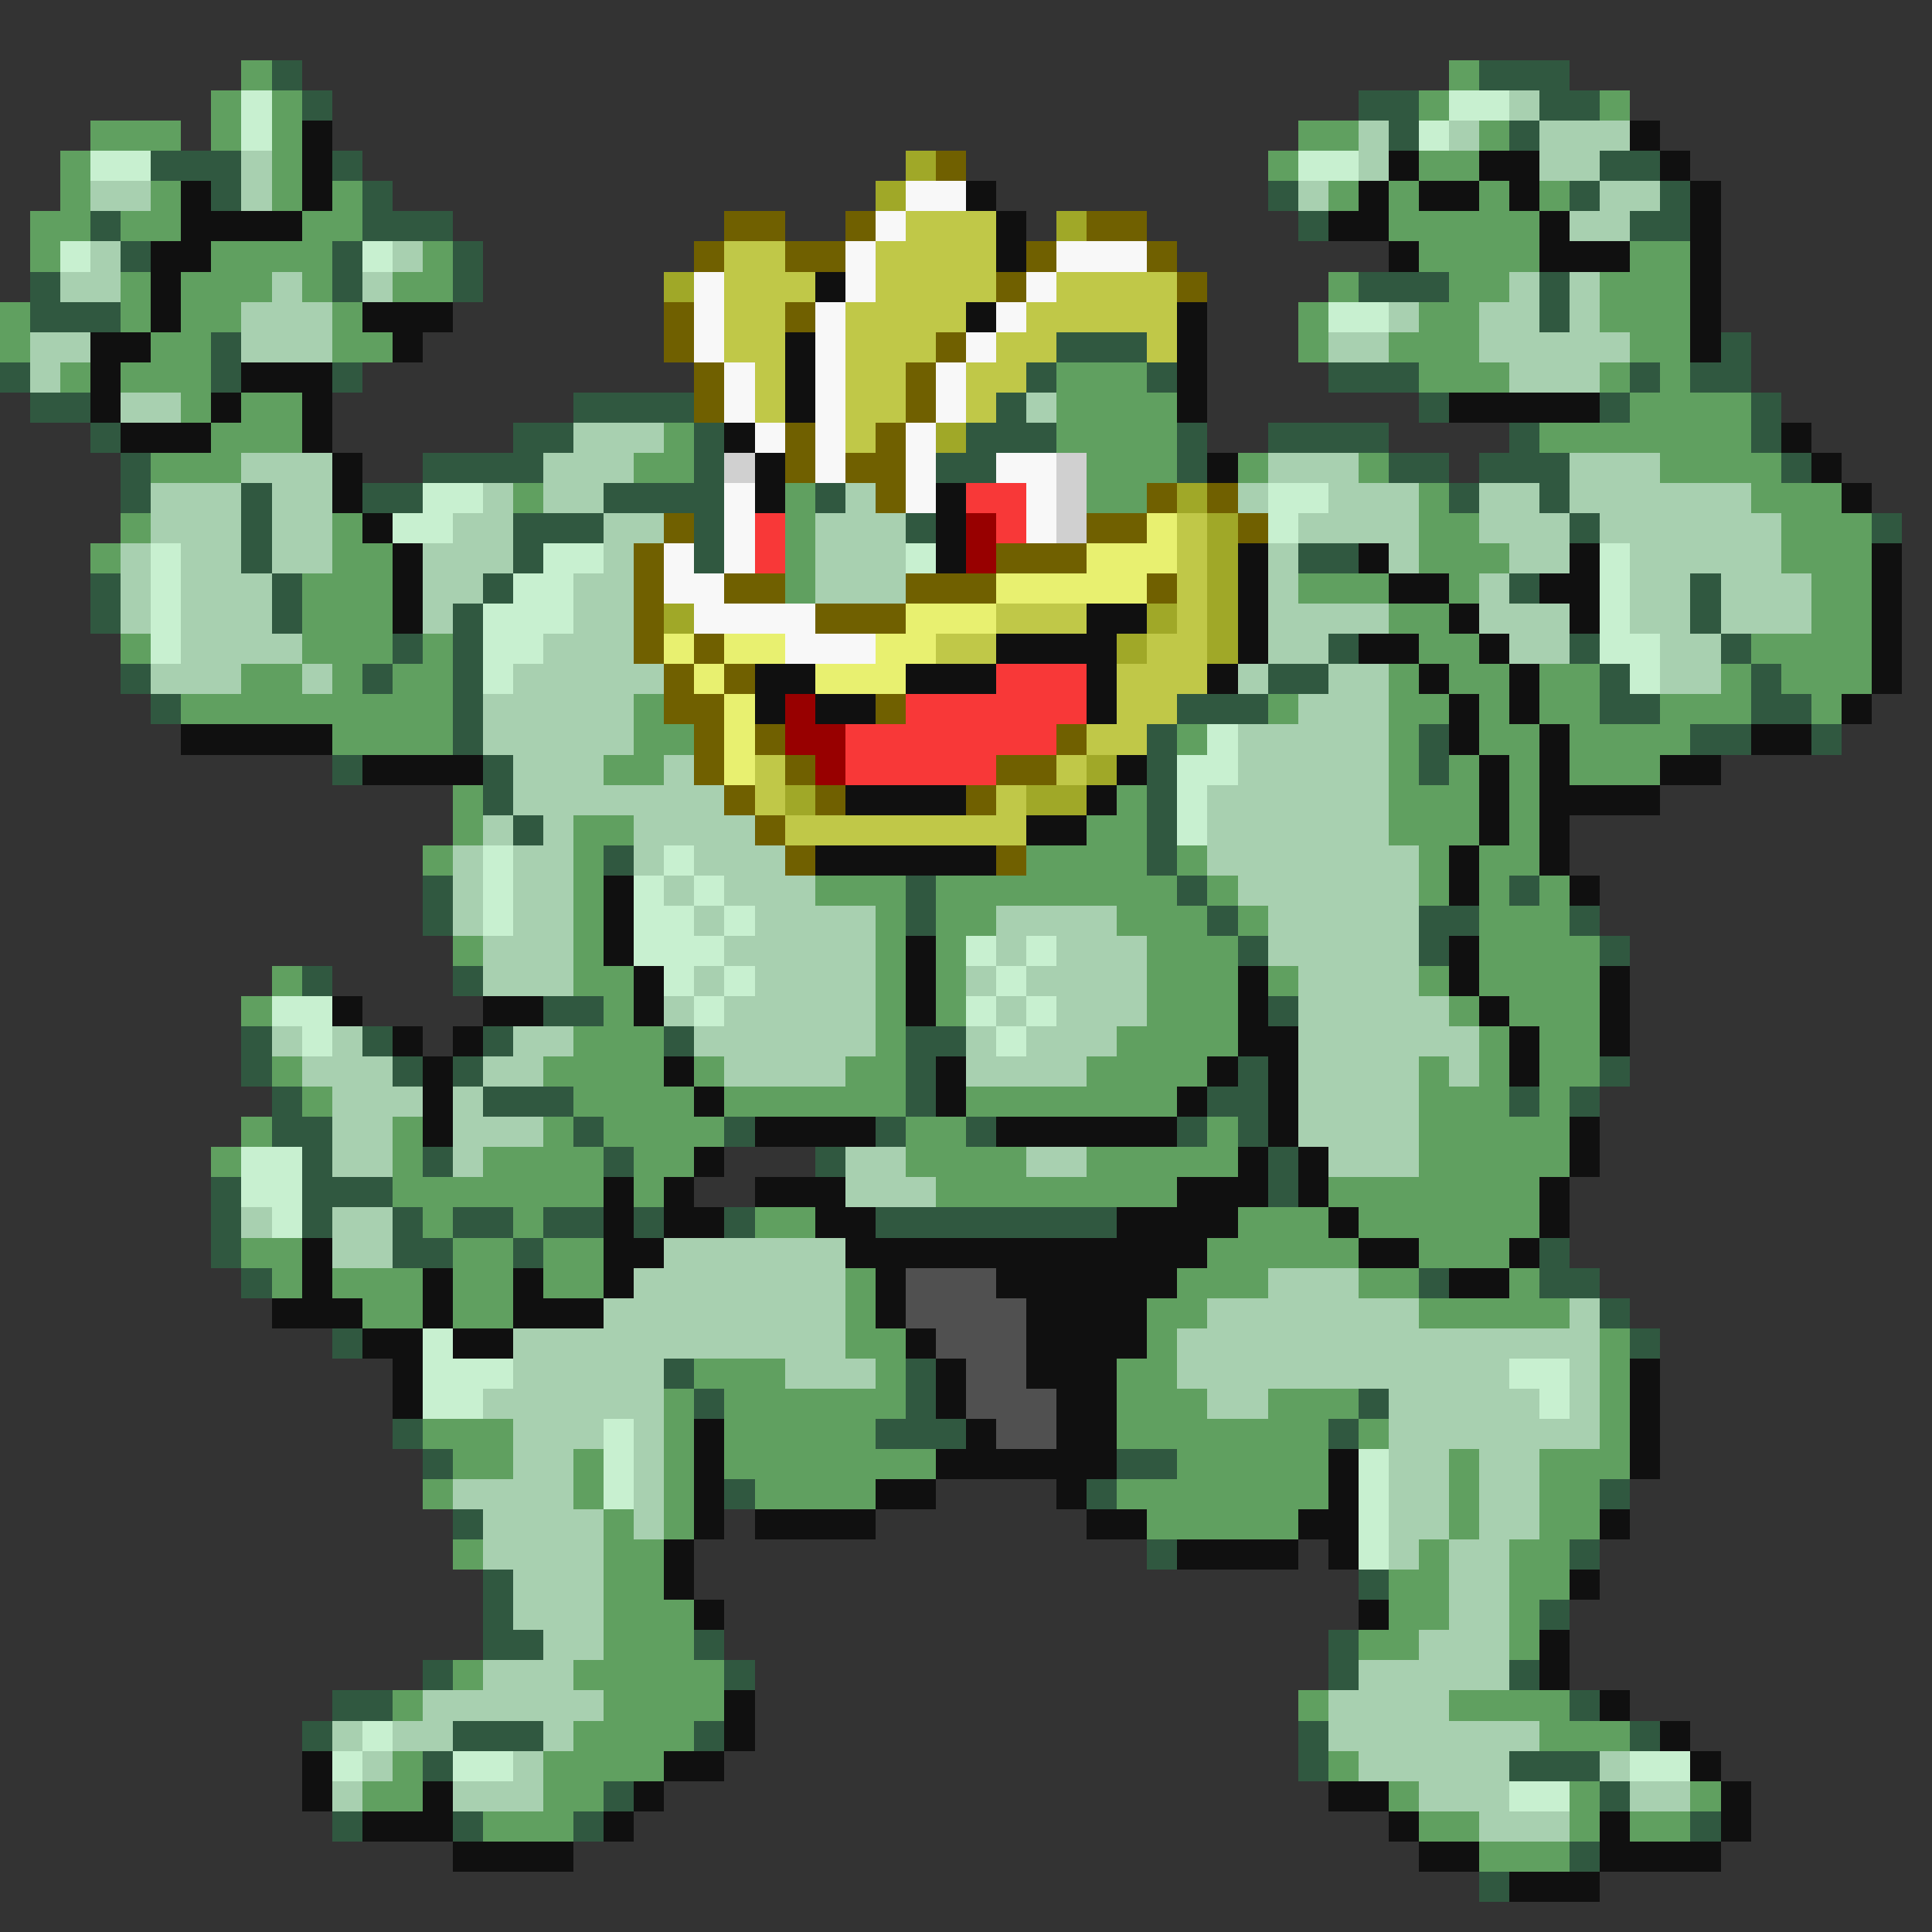 <svg xmlns="http://www.w3.org/2000/svg" viewBox="0 -0.5 64 64" shape-rendering="crispEdges">
<rect x="0" y="-0.5" width="64" height="64" fill="#333333" stroke="none"/>
<path stroke="#60a060" d="M8 2h1M48 2h1M7 3h1M9 3h1M47 3h1M53 3h1M3 4h3M7 4h1M9 4h1M43 4h2M49 4h1M2 5h1M9 5h1M42 5h1M47 5h2M2 6h1M5 6h1M9 6h1M11 6h1M44 6h1M46 6h1M49 6h1M51 6h1M1 7h2M4 7h2M10 7h2M46 7h5M1 8h1M7 8h4M14 8h1M47 8h4M54 8h2M4 9h1M6 9h3M10 9h1M13 9h2M44 9h1M48 9h2M53 9h3M0 10h1M4 10h1M6 10h2M11 10h1M43 10h1M47 10h2M53 10h3M0 11h1M5 11h2M11 11h2M43 11h1M46 11h3M54 11h2M2 12h1M4 12h3M35 12h3M47 12h3M53 12h1M55 12h1M6 13h1M8 13h2M35 13h4M54 13h4M7 14h3M22 14h1M35 14h4M51 14h7M5 15h3M21 15h2M36 15h3M41 15h1M45 15h1M55 15h4M17 16h1M26 16h1M36 16h2M47 16h1M58 16h3M4 17h1M11 17h1M26 17h1M47 17h2M59 17h3M3 18h1M11 18h2M26 18h1M47 18h3M59 18h3M10 19h3M26 19h1M43 19h3M48 19h1M60 19h2M10 20h3M46 20h2M60 20h2M4 21h1M10 21h3M14 21h1M47 21h2M58 21h4M8 22h2M11 22h1M13 22h2M46 22h1M48 22h2M51 22h2M57 22h1M59 22h3M6 23h9M21 23h1M42 23h1M46 23h2M49 23h1M51 23h2M55 23h3M60 23h1M11 24h4M21 24h2M39 24h1M46 24h1M49 24h2M52 24h4M20 25h2M46 25h1M48 25h1M50 25h1M52 25h3M15 26h1M37 26h1M46 26h3M50 26h1M15 27h1M19 27h2M36 27h2M46 27h3M50 27h1M14 28h1M19 28h1M34 28h4M39 28h1M47 28h1M49 28h2M19 29h1M27 29h3M31 29h8M40 29h1M47 29h1M49 29h1M51 29h1M19 30h1M29 30h1M31 30h2M37 30h3M41 30h1M49 30h3M15 31h1M19 31h1M29 31h1M31 31h1M38 31h3M49 31h4M9 32h1M19 32h2M29 32h1M31 32h1M38 32h3M42 32h1M47 32h1M49 32h4M8 33h1M20 33h1M29 33h1M31 33h1M38 33h3M48 33h1M50 33h3M19 34h3M29 34h1M37 34h4M49 34h1M51 34h2M9 35h1M18 35h4M23 35h1M28 35h2M36 35h4M47 35h1M49 35h1M51 35h2M10 36h1M19 36h4M24 36h6M32 36h7M47 36h3M51 36h1M8 37h1M13 37h1M18 37h1M20 37h4M30 37h2M40 37h1M47 37h5M7 38h1M13 38h1M16 38h4M21 38h2M30 38h4M36 38h5M47 38h5M13 39h7M21 39h1M31 39h8M44 39h7M14 40h1M17 40h1M25 40h2M41 40h3M45 40h6M8 41h2M15 41h2M18 41h2M40 41h5M47 41h3M9 42h1M11 42h3M15 42h2M18 42h2M28 42h1M39 42h3M45 42h2M50 42h1M12 43h2M15 43h2M28 43h1M38 43h2M47 43h5M28 44h2M38 44h1M53 44h1M23 45h3M29 45h1M37 45h2M53 45h1M22 46h1M24 46h6M37 46h3M42 46h3M53 46h1M14 47h3M22 47h1M24 47h5M37 47h7M45 47h1M53 47h1M15 48h2M19 48h1M22 48h1M24 48h7M39 48h5M48 48h1M51 48h3M14 49h1M19 49h1M22 49h1M25 49h4M37 49h7M48 49h1M51 49h2M20 50h1M22 50h1M38 50h5M48 50h1M51 50h2M15 51h1M20 51h2M47 51h1M50 51h2M20 52h2M46 52h2M50 52h2M20 53h3M46 53h2M50 53h1M20 54h3M45 54h2M50 54h1M15 55h1M19 55h5M13 56h1M20 56h4M43 56h1M48 56h4M19 57h4M51 57h3M13 58h1M18 58h4M44 58h1M12 59h2M18 59h2M46 59h1M52 59h1M56 59h1M16 60h3M47 60h2M52 60h1M54 60h2M49 61h3" />
<path stroke="#305840" d="M9 2h1M49 2h3M10 3h1M45 3h2M51 3h2M46 4h1M50 4h1M5 5h3M11 5h1M53 5h2M7 6h1M12 6h1M42 6h1M52 6h1M55 6h1M3 7h1M12 7h3M43 7h1M54 7h2M4 8h1M11 8h1M15 8h1M1 9h1M11 9h1M15 9h1M45 9h3M51 9h1M1 10h3M51 10h1M7 11h1M35 11h3M57 11h1M0 12h1M7 12h1M11 12h1M34 12h1M38 12h1M44 12h3M54 12h1M56 12h2M1 13h2M19 13h4M33 13h1M47 13h1M53 13h1M58 13h1M3 14h1M17 14h2M23 14h1M32 14h3M39 14h1M42 14h4M50 14h1M58 14h1M4 15h1M14 15h4M23 15h1M31 15h2M39 15h1M46 15h2M49 15h3M59 15h1M4 16h1M8 16h1M12 16h2M20 16h4M27 16h1M48 16h1M51 16h1M8 17h1M17 17h3M23 17h1M30 17h1M52 17h1M62 17h1M8 18h1M17 18h1M23 18h1M43 18h2M3 19h1M9 19h1M16 19h1M50 19h1M56 19h1M3 20h1M9 20h1M15 20h1M56 20h1M13 21h1M15 21h1M44 21h1M52 21h1M57 21h1M4 22h1M12 22h1M15 22h1M42 22h2M53 22h1M58 22h1M5 23h1M15 23h1M39 23h3M53 23h2M58 23h2M15 24h1M38 24h1M47 24h1M56 24h2M60 24h1M11 25h1M16 25h1M38 25h1M47 25h1M16 26h1M38 26h1M17 27h1M38 27h1M20 28h1M38 28h1M14 29h1M30 29h1M39 29h1M50 29h1M14 30h1M30 30h1M40 30h1M47 30h2M52 30h1M41 31h1M47 31h1M53 31h1M10 32h1M15 32h1M18 33h2M42 33h1M8 34h1M12 34h1M16 34h1M22 34h1M30 34h2M8 35h1M13 35h1M15 35h1M30 35h1M41 35h1M53 35h1M9 36h1M16 36h3M30 36h1M40 36h2M50 36h1M52 36h1M9 37h2M19 37h1M24 37h1M29 37h1M32 37h1M39 37h1M41 37h1M10 38h1M14 38h1M20 38h1M27 38h1M42 38h1M7 39h1M10 39h3M42 39h1M7 40h1M10 40h1M13 40h1M15 40h2M18 40h2M21 40h1M24 40h1M29 40h8M7 41h1M13 41h2M17 41h1M51 41h1M8 42h1M47 42h1M51 42h2M53 43h1M11 44h1M54 44h1M22 45h1M30 45h1M23 46h1M30 46h1M45 46h1M13 47h1M29 47h3M44 47h1M14 48h1M37 48h2M24 49h1M36 49h1M53 49h1M15 50h1M38 51h1M52 51h1M16 52h1M45 52h1M16 53h1M51 53h1M16 54h2M23 54h1M44 54h1M14 55h1M24 55h1M44 55h1M50 55h1M11 56h2M52 56h1M10 57h1M15 57h3M23 57h1M43 57h1M54 57h1M14 58h1M43 58h1M50 58h3M20 59h1M53 59h1M11 60h1M15 60h1M19 60h1M56 60h1M52 61h1M49 62h1" />
<path stroke="#c8f0d0" d="M8 3h1M48 3h2M8 4h1M47 4h1M3 5h2M43 5h2M2 8h1M12 8h1M44 10h2M14 16h2M42 16h2M13 17h2M42 17h1M5 18h1M18 18h2M30 18h1M53 18h1M5 19h1M17 19h2M53 19h1M5 20h1M16 20h3M53 20h1M5 21h1M16 21h2M53 21h2M16 22h1M54 22h1M40 24h1M39 25h2M39 26h1M39 27h1M16 28h1M22 28h1M16 29h1M21 29h1M23 29h1M16 30h1M21 30h2M24 30h1M21 31h3M32 31h1M34 31h1M22 32h1M24 32h1M33 32h1M9 33h2M23 33h1M32 33h1M34 33h1M10 34h1M33 34h1M8 38h2M8 39h2M9 40h1M14 44h1M14 45h3M50 45h2M14 46h2M51 46h1M20 47h1M20 48h1M45 48h1M20 49h1M45 49h1M45 50h1M45 51h1M12 57h1M11 58h1M15 58h2M54 58h2M50 59h2" />
<path stroke="#a8d0b0" d="M50 3h1M45 4h1M48 4h1M51 4h3M8 5h1M45 5h1M51 5h2M3 6h2M8 6h1M43 6h1M53 6h2M52 7h2M3 8h1M13 8h1M2 9h2M9 9h1M12 9h1M50 9h1M52 9h1M8 10h3M46 10h1M49 10h2M52 10h1M1 11h2M8 11h3M44 11h2M49 11h5M1 12h1M50 12h3M4 13h2M34 13h1M19 14h3M8 15h3M18 15h3M42 15h3M52 15h3M5 16h3M9 16h2M16 16h1M18 16h2M28 16h1M41 16h1M44 16h3M49 16h2M52 16h6M5 17h3M9 17h2M15 17h2M20 17h2M27 17h3M43 17h4M49 17h3M53 17h6M4 18h1M6 18h2M9 18h2M14 18h3M20 18h1M27 18h3M42 18h1M46 18h1M50 18h2M54 18h5M4 19h1M6 19h3M14 19h2M19 19h2M27 19h3M42 19h1M49 19h1M54 19h2M57 19h3M4 20h1M6 20h3M14 20h1M19 20h2M42 20h4M49 20h3M54 20h2M57 20h3M6 21h4M18 21h3M42 21h2M50 21h2M55 21h2M5 22h3M10 22h1M17 22h5M41 22h1M44 22h2M55 22h2M16 23h5M43 23h3M16 24h5M41 24h5M17 25h3M22 25h1M41 25h5M17 26h7M40 26h6M16 27h1M18 27h1M21 27h4M40 27h6M15 28h1M17 28h2M21 28h1M23 28h3M40 28h7M15 29h1M17 29h2M22 29h1M24 29h3M41 29h6M15 30h1M17 30h2M23 30h1M25 30h4M33 30h4M42 30h5M16 31h3M24 31h5M33 31h1M35 31h3M42 31h5M16 32h3M23 32h1M25 32h4M32 32h1M34 32h4M43 32h4M22 33h1M24 33h5M33 33h1M35 33h3M43 33h5M9 34h1M11 34h1M17 34h2M23 34h6M32 34h1M34 34h3M43 34h6M10 35h3M16 35h2M24 35h4M32 35h4M43 35h4M48 35h1M11 36h3M15 36h1M43 36h4M11 37h2M15 37h3M43 37h4M11 38h2M15 38h1M28 38h2M34 38h2M44 38h3M28 39h3M8 40h1M11 40h2M11 41h2M22 41h6M21 42h7M42 42h3M20 43h8M40 43h7M52 43h1M17 44h11M39 44h14M17 45h5M26 45h3M39 45h11M52 45h1M16 46h6M40 46h2M46 46h5M52 46h1M17 47h3M21 47h1M46 47h7M17 48h2M21 48h1M46 48h2M49 48h2M15 49h4M21 49h1M46 49h2M49 49h2M16 50h4M21 50h1M46 50h2M49 50h2M16 51h4M46 51h1M48 51h2M17 52h3M48 52h2M17 53h3M48 53h2M18 54h2M47 54h3M16 55h3M45 55h5M14 56h6M44 56h4M11 57h1M13 57h2M18 57h1M44 57h7M12 58h1M17 58h1M45 58h5M53 58h1M11 59h1M15 59h3M47 59h3M54 59h2M49 60h3" />
<path stroke="#101010" d="M10 4h1M54 4h1M10 5h1M46 5h1M49 5h2M55 5h1M6 6h1M10 6h1M32 6h1M45 6h1M47 6h2M50 6h1M56 6h1M6 7h4M33 7h1M44 7h2M51 7h1M56 7h1M5 8h2M33 8h1M46 8h1M51 8h3M56 8h1M5 9h1M27 9h1M56 9h1M5 10h1M12 10h3M32 10h1M39 10h1M56 10h1M3 11h2M13 11h1M26 11h1M39 11h1M56 11h1M3 12h1M8 12h3M26 12h1M39 12h1M3 13h1M7 13h1M10 13h1M26 13h1M39 13h1M48 13h5M4 14h3M10 14h1M24 14h1M59 14h1M11 15h1M25 15h1M40 15h1M60 15h1M11 16h1M25 16h1M31 16h1M61 16h1M12 17h1M31 17h1M13 18h1M31 18h1M41 18h1M45 18h1M52 18h1M62 18h1M13 19h1M41 19h1M46 19h2M51 19h2M62 19h1M13 20h1M36 20h2M41 20h1M48 20h1M52 20h1M62 20h1M33 21h4M41 21h1M45 21h2M49 21h1M62 21h1M25 22h2M30 22h3M36 22h1M40 22h1M47 22h1M50 22h1M62 22h1M25 23h1M27 23h2M36 23h1M48 23h1M50 23h1M61 23h1M6 24h5M48 24h1M51 24h1M58 24h2M12 25h4M37 25h1M49 25h1M51 25h1M55 25h2M28 26h4M36 26h1M49 26h1M51 26h4M34 27h2M49 27h1M51 27h1M27 28h6M48 28h1M51 28h1M20 29h1M48 29h1M52 29h1M20 30h1M20 31h1M30 31h1M48 31h1M21 32h1M30 32h1M41 32h1M48 32h1M53 32h1M11 33h1M16 33h2M21 33h1M30 33h1M41 33h1M49 33h1M53 33h1M13 34h1M15 34h1M41 34h2M50 34h1M53 34h1M14 35h1M22 35h1M31 35h1M40 35h1M42 35h1M50 35h1M14 36h1M23 36h1M31 36h1M39 36h1M42 36h1M14 37h1M25 37h4M33 37h6M42 37h1M52 37h1M23 38h1M41 38h1M43 38h1M52 38h1M20 39h1M22 39h1M25 39h3M39 39h3M43 39h1M51 39h1M20 40h1M22 40h2M27 40h2M37 40h4M44 40h1M51 40h1M10 41h1M20 41h2M28 41h12M45 41h2M50 41h1M10 42h1M14 42h1M17 42h1M20 42h1M29 42h1M33 42h6M48 42h2M9 43h3M14 43h1M17 43h3M29 43h1M34 43h4M12 44h2M15 44h2M30 44h1M34 44h4M13 45h1M31 45h1M34 45h3M54 45h1M13 46h1M31 46h1M35 46h2M54 46h1M23 47h1M32 47h1M35 47h2M54 47h1M23 48h1M31 48h6M44 48h1M54 48h1M23 49h1M29 49h2M35 49h1M44 49h1M23 50h1M25 50h4M36 50h2M43 50h2M53 50h1M22 51h1M39 51h4M44 51h1M22 52h1M52 52h1M23 53h1M45 53h1M51 54h1M51 55h1M24 56h1M53 56h1M24 57h1M55 57h1M10 58h1M22 58h2M56 58h1M10 59h1M14 59h1M21 59h1M44 59h2M57 59h1M12 60h3M20 60h1M46 60h1M53 60h1M57 60h1M15 61h4M47 61h2M53 61h4M50 62h3" />
<path stroke="#a0a828" d="M30 5h1M29 6h1M35 7h1M22 9h1M31 14h1M39 16h1M40 17h1M40 18h1M40 19h1M22 20h1M38 20h1M40 20h1M37 21h1M40 21h1M36 25h1M26 26h1M34 26h2" />
<path stroke="#706000" d="M31 5h1M24 7h2M28 7h1M36 7h2M23 8h1M26 8h2M34 8h1M38 8h1M33 9h1M39 9h1M22 10h1M26 10h1M22 11h1M31 11h1M23 12h1M30 12h1M23 13h1M30 13h1M26 14h1M29 14h1M26 15h1M28 15h2M29 16h1M38 16h1M40 16h1M22 17h1M36 17h2M41 17h1M21 18h1M33 18h3M21 19h1M24 19h2M30 19h3M38 19h1M21 20h1M27 20h3M21 21h1M23 21h1M22 22h1M24 22h1M22 23h2M29 23h1M23 24h1M25 24h1M35 24h1M23 25h1M26 25h1M33 25h2M24 26h1M27 26h1M32 26h1M25 27h1M26 28h1M33 28h1" />
<path stroke="#f8f8f8" d="M30 6h2M29 7h1M28 8h1M35 8h3M23 9h1M28 9h1M34 9h1M23 10h1M27 10h1M33 10h1M23 11h1M27 11h1M32 11h1M24 12h1M27 12h1M31 12h1M24 13h1M27 13h1M31 13h1M25 14h1M27 14h1M30 14h1M27 15h1M30 15h1M33 15h2M24 16h1M30 16h1M34 16h1M24 17h1M34 17h1M22 18h1M24 18h1M22 19h2M23 20h4M26 21h3" />
<path stroke="#c0c848" d="M30 7h3M24 8h2M29 8h4M24 9h3M29 9h4M35 9h4M24 10h2M28 10h4M34 10h5M24 11h2M28 11h3M33 11h2M38 11h1M25 12h1M28 12h2M32 12h2M25 13h1M28 13h2M32 13h1M28 14h1M39 17h1M39 18h1M39 19h1M33 20h3M39 20h1M31 21h2M38 21h2M37 22h3M37 23h2M36 24h2M25 25h1M35 25h1M25 26h1M33 26h1M26 27h8" />
<path stroke="#d0d0d0" d="M24 15h1M35 15h1M35 16h1M35 17h1" />
<path stroke="#f83838" d="M32 16h2M25 17h1M33 17h1M25 18h1M33 22h3M30 23h6M28 24h7M28 25h5" />
<path stroke="#980000" d="M32 17h1M32 18h1M26 23h1M26 24h2M27 25h1" />
<path stroke="#e8f070" d="M38 17h1M36 18h3M33 19h5M30 20h3M22 21h1M24 21h2M29 21h2M23 22h1M27 22h3M24 23h1M24 24h1M24 25h1" />
<path stroke="#505050" d="M30 42h3M30 43h4M31 44h3M32 45h2M32 46h3M33 47h2" />
</svg>